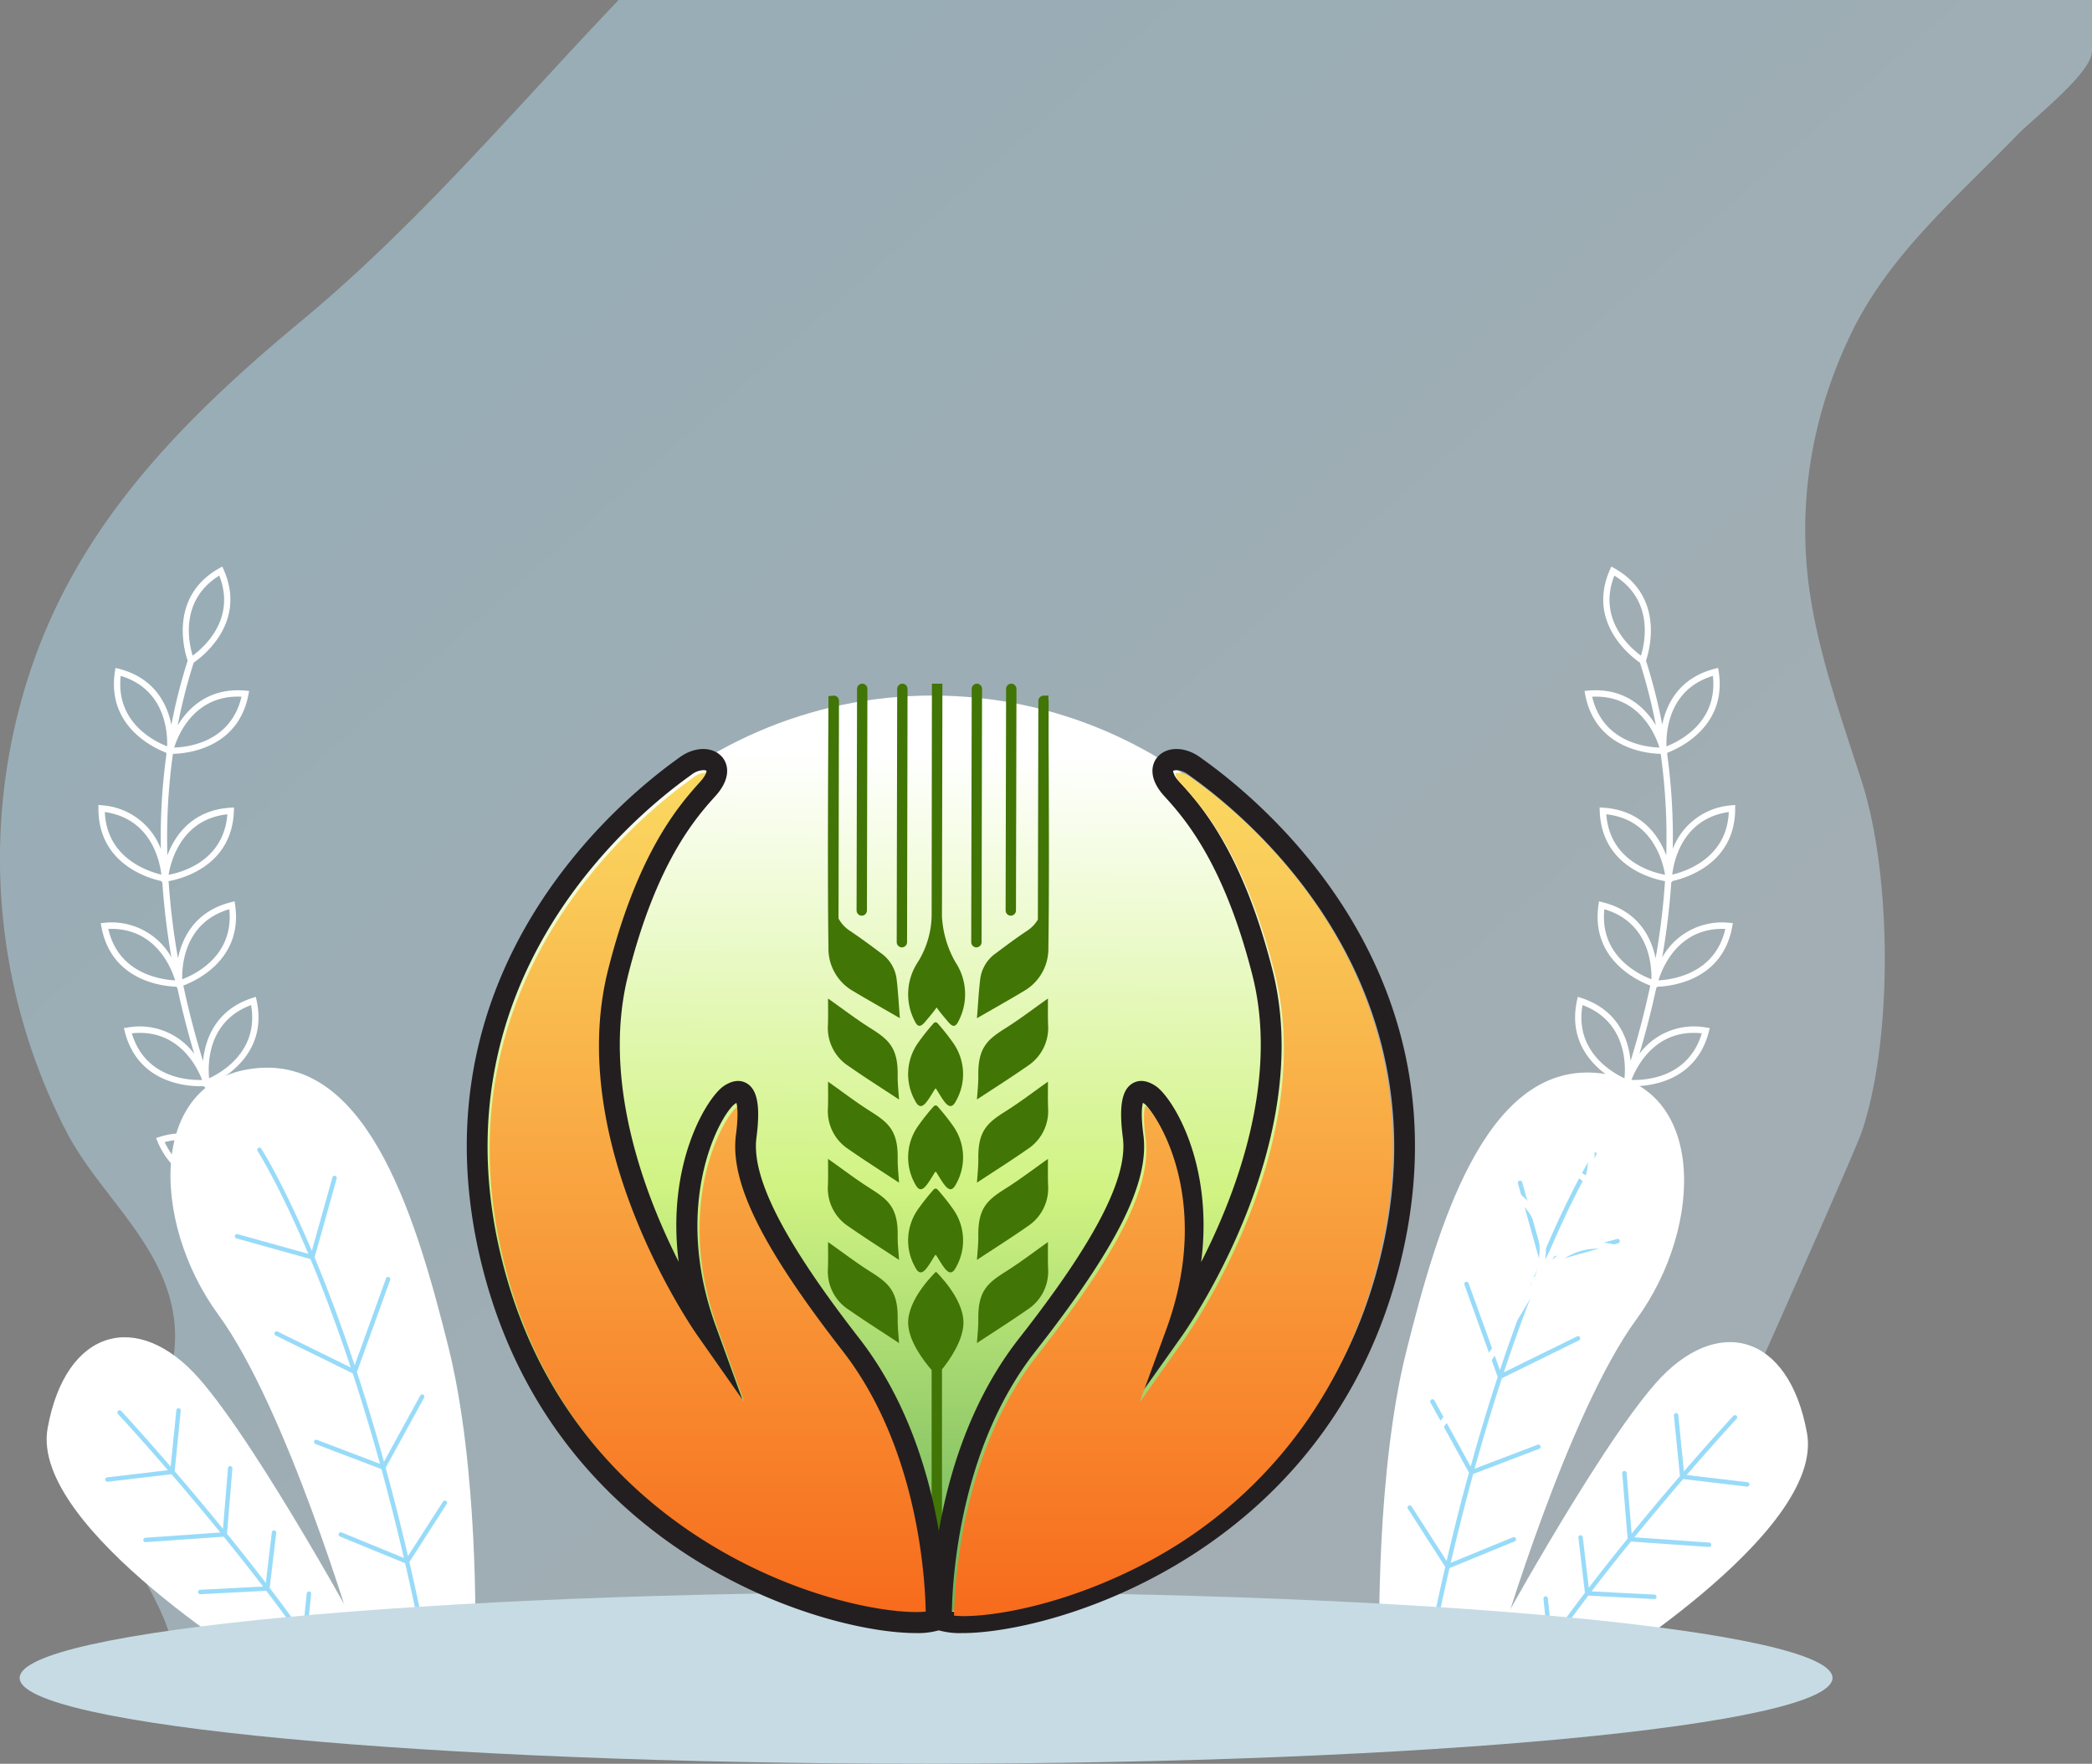 <svg xmlns="http://www.w3.org/2000/svg" xmlns:xlink="http://www.w3.org/1999/xlink" width="431.623" height="363.895" viewBox="0 0 431.623 363.895">
  <rect x="0" y="0" width="431.623" height="363.895" fill="#808080" stroke="none"/>
  <defs>
    <linearGradient id="linear-gradient" x1="0.32" x2="0.886" y2="0.52" gradientUnits="objectBoundingBox">
      <stop offset="0" stop-color="#b5e2f6"/>
      <stop offset="1" stop-color="#cae4ef"/>
    </linearGradient>
    <linearGradient id="linear-gradient-2" x1="0.511" y1="0.063" x2="0.5" y2="1.027" gradientUnits="objectBoundingBox">
      <stop offset="0" stop-color="#fff"/>
      <stop offset="0.496" stop-color="#d0f382"/>
      <stop offset="1" stop-color="#65ae57"/>
    </linearGradient>
    <linearGradient id="linear-gradient-3" x1="0.5" x2="0.5" y2="1" gradientUnits="objectBoundingBox">
      <stop offset="0" stop-color="#fad961"/>
      <stop offset="1" stop-color="#f76b1c"/>
    </linearGradient>
  </defs>
  <g id="Group_5984" data-name="Group 5984" transform="translate(10367 12626.994)">
    <g id="Group_4795" data-name="Group 4795" transform="translate(-10567 -20061)">
      <path id="Path_20888" data-name="Path 20888" d="M411.911,85.587a89.924,89.924,0,0,0-2.7,34.051c1.651,14.336,6.729,28.185,11.165,42.078,6.1,19.1,6.408,52.63,0,71.913-2.243,6.747-53.458,120.514-53.475,121.01,0,0,72.062.027,0,.035s-287.777,0-288.252,0c-3.379-.025-6.8-14.226-7.177-15.925C69,327.7,56.684,315.891,61.808,305.519c7.274-14.725,14.855-26.43,7.518-42.627C64.5,252.237,55.163,243.983,49.819,233.63a122.792,122.792,0,0,1-8.843-90.176C50.191,111.36,71.358,88.893,98.328,66.53c24.221-20.083,44.207-43.935,65.5-66.247H467.816s0,10.64,0,10.652c-.117,4.439-12.063,13.74-15.352,17.128-12.728,13.108-26.294,24.639-34.12,40.57a95.969,95.969,0,0,0-6.433,16.954" transform="translate(163.807 7433.723)" opacity="0.46" fill="url(#linear-gradient)"/>
      <path id="Path_20894" data-name="Path 20894" d="M110.73,324.053a251.193,251.193,0,0,1-25.47-36.592l.005,0-.1-.167c2.1-1.693,10.062-9.022,4.877-19.245l-.325-.642-.608.386c-6.581,4.182-7.248,10.312-6.706,14.6-1.831-3.338-3.655-6.823-5.429-10.448q-1.286-2.631-2.565-5.421l.086-.023-.081-.178c2.276-1.454,10.99-7.864,6.959-18.594l-.254-.674-.647.318c-7.226,3.545-8.415,9.845-8.255,14.193-2.065-4.823-4.051-9.939-5.865-15.3,2.552-1.169,11.917-6.281,9.472-17.386l-.154-.7-.685.222c-7.746,2.507-9.779,8.689-10.206,13.023-1.552-5.016-2.925-10.221-4.064-15.568,2.637-.99,12.328-5.422,10.682-16.665l-.1-.712-.7.173C63.1,210.5,60.494,216,59.616,220.228a148.728,148.728,0,0,1-1.936-15.912c2.8-.51,13.078-3.152,13.47-14.482l.024-.719-.718.044c-7.966.494-11.49,5.77-13.031,9.831a125.076,125.076,0,0,1,1.144-20.937c2.687-.059,13.458-1,15.588-12.274l.133-.707-.718-.065c-7.523-.68-11.762,3.489-14.01,7.146a112.684,112.684,0,0,1,3.294-12.924c1.554-1.059,11.072-8.113,6.189-19.163l-.289-.659-.629.353c-10.564,5.945-7.111,17.356-6.519,19.071a114.214,114.214,0,0,0-3.354,13.193c-.869-4.213-3.452-9.631-10.836-11.526l-.7-.179-.112.711c-1.766,11.326,8.069,15.832,10.593,16.793l-.043.191.089.005a125.887,125.887,0,0,0-1.166,19.652,14.046,14.046,0,0,0-12.162-9.006l-.716-.071,0,.72c-.03,11.464,10.376,14.426,13.015,14.993l-.014.195.176-.017a150.232,150.232,0,0,0,1.88,15.555A14.152,14.152,0,0,0,44.4,212.91l-.718.058.127.708c2.022,11.29,12.8,12.339,15.487,12.423l.021.2.149-.043c1,4.685,2.183,9.256,3.5,13.688a14,14,0,0,0-13.807-5.422l-.712.109.179.7c2.62,10.324,12.146,11.3,15.645,11.3.273,0,.493-.007.688-.014L65,246.8l.142-.052c1.648,4.866,3.435,9.537,5.3,13.968A14.035,14.035,0,0,0,55.783,257.1l-.689.209.273.665c3.205,7.767,9.834,9.166,14.193,9.166a20,20,0,0,0,3.553-.312q1.343,2.945,2.7,5.72c1.672,3.416,3.386,6.7,5.114,9.868a14.1,14.1,0,0,0-15.295-2.248l-.661.284.345.631a14.043,14.043,0,0,0,12.977,7.672,20.237,20.237,0,0,0,5.659-.827l.082.178.063-.043a253,253,0,0,0,25.653,36.855.653.653,0,1,0,.979-.865M74.692,229.885c1.671,9.519-6.115,13.932-8.655,15.1-.273-2.782-.4-11.732,8.655-15.1M70.2,210.11c.986,9.614-7.1,13.46-9.712,14.447-.075-2.8.437-11.732,9.712-14.447m-.4-19.585c-.746,9.626-9.368,11.968-12.128,12.474.455-2.744,2.64-11.462,12.128-12.474m2.161-24.284c.25,0,.5.005.757.017-2.2,9.413-11.094,10.414-13.888,10.494.818-2.6,4.056-10.511,13.132-10.511m8.432,82.644c3.005,9.175-4.056,14.648-6.409,16.173-.635-2.708-1.962-11.6,6.409-16.173M68.133,141.276c3.521,9-3.238,14.866-5.494,16.516-.82-2.673-2.718-11.419,5.494-16.516M47.8,161.964c9.249,2.8,9.675,11.743,9.574,14.537-2.606-1.01-10.651-4.933-9.574-14.537m-3.28,28.092c9.555,1.367,11.337,10.121,11.664,12.909-2.707-.631-11.268-3.376-11.664-12.909m.719,24.113c9.627-.361,12.964,7.932,13.785,10.615-2.779-.137-11.691-1.307-13.785-10.615m4.85,21.546c9.609-1.052,13.507,7,14.511,9.613-2.8.088-11.733-.359-14.511-9.613m6.781,22.44c9.023-2.325,13.992,4.481,15.56,7.158.042.1.086.193.129.289-2.783.46-11.682,1.169-15.69-7.447M89.2,269.3c3.992,8.791-2.426,15-4.6,16.78-.927-2.623-3.222-11.313,4.6-16.78M66.833,281.095c9.036-3.418,14.831,3.4,16.452,5.68-2.681.791-11.448,2.588-16.452-5.68" transform="translate(177.109 7411.488)" fill="#fff"/>
      <g id="Group_4736" data-name="Group 4736" transform="translate(-10 7314)">
        <g id="Group_3305" data-name="Group 3305" transform="translate(27 -4)">
          <path id="Path_12" data-name="Path 12" d="M68.6,427.8s-13.843-46.929-27.986-66.252-14.5-49.192,8.485-50.874,32.691,32.4,38.974,57.434S93.649,427.8,93.649,427.8Z" transform="translate(187.409 33.671)" fill="#fff"/>
          <path id="Path_13" data-name="Path 13" d="M88.88,401.568a.457.457,0,0,0-.631.137l-7.219,11.234q-2.263-9.7-4.611-18.2l7.945-14.489a.457.457,0,0,0-.8-.439l-7.492,13.663c-1.863-6.718-3.739-12.877-5.583-18.493l6.868-19.021a.456.456,0,0,0-.274-.585.461.461,0,0,0-.585.273l-6.474,17.93c-2.911-8.758-5.728-16.159-8.269-22.259l4.558-16.252a.457.457,0,1,0-.88-.246l-4.246,15.143c-6.017-14.227-10.349-20.96-10.44-21.1a.457.457,0,0,0-.764.5c.091.139,4.444,6.911,10.479,21.226L45.89,346.529a.457.457,0,1,0-.245.88l15.266,4.26c2.548,6.119,5.378,13.554,8.3,22.364L54.1,366.609a.457.457,0,0,0-.4.82l15.918,7.821c1.858,5.663,3.75,11.878,5.63,18.667l-12.989-4.946a.456.456,0,1,0-.324.853l13.612,5.183q2.348,8.564,4.638,18.327l-12.846-5.267a.457.457,0,0,0-.346.846l13.443,5.511q1.573,6.823,3.082,14.231a.458.458,0,0,0,.448.366.439.439,0,0,0,.09-.009.457.457,0,0,0,.357-.539q-1.508-7.449-3.1-14.292l7.7-11.982a.457.457,0,0,0-.137-.631" transform="translate(186.15 32.107)" fill="#98dbf9"/>
        </g>
        <g id="Group_3306" data-name="Group 3306" transform="translate(-93.638 88.536) rotate(-16)">
          <path id="Path_14" data-name="Path 14" d="M74.332,431.733h-20.7S13.935,389.1,23.225,370.2s24.75-18.447,32.881-1.269,18.225,62.8,18.225,62.8" transform="translate(188.186 29.735)" fill="#fff"/>
          <path id="Path_15" data-name="Path 15" d="M66.762,418.81a.458.458,0,0,0-.593.255l-3.022,7.576c-1.269-3.6-2.62-7.213-4.01-10.775l4.419-10.527a.457.457,0,1,0-.842-.353l-4.054,9.66c-1.617-4.1-3.274-8.122-4.906-11.955l4.781-12.634a.456.456,0,0,0-.854-.322l-4.444,11.742c-2.229-5.2-4.388-10.007-6.305-14.169l4.646-11.658a.457.457,0,1,0-.849-.339L46.4,386.165c-3.841-8.289-6.577-13.708-6.643-13.839a.457.457,0,1,0-.815.414c.067.132,2.835,5.614,6.709,13.982L33.2,384.693a.456.456,0,1,0-.147.9l13.068,2.128c1.938,4.206,4.123,9.076,6.374,14.335L37.342,398.84a.457.457,0,1,0-.19.894l15.777,3.349c1.655,3.886,3.334,7.964,4.971,12.127l-12.653-2.934a.457.457,0,0,0-.206.891L58.3,416.24c1.41,3.615,2.78,7.284,4.065,10.934l-9.052-3.331A.457.457,0,0,0,53,424.7l9.758,3.591q.818,2.356,1.586,4.694a.456.456,0,0,0,.434.315.482.482,0,0,0,.142-.022.458.458,0,0,0,.292-.576q-.77-2.361-1.6-4.749l3.41-8.55a.456.456,0,0,0-.255-.594" transform="translate(187.246 28.346)" fill="#98dbf9"/>
        </g>
      </g>
      <g id="Group_4734" data-name="Group 4734" transform="translate(484.563 7655.281)">
        <g id="Group_3307" data-name="Group 3307" transform="translate(0 0)">
          <path id="Path_12-2" data-name="Path 12" d="M55.841,427.8s13.843-46.929,27.986-66.252,14.5-49.191-8.485-50.874-32.692,32.4-38.974,57.434S30.8,427.8,30.8,427.8Z" transform="translate(-30.772 -310.611)" fill="#fff"/>
          <path id="Path_13-2" data-name="Path 13" d="M45.52,401.568a.457.457,0,0,1,.631.137l7.219,11.234q2.263-9.7,4.611-18.2l-7.945-14.489a.457.457,0,0,1,.8-.439l7.492,13.663c1.863-6.718,3.739-12.877,5.583-18.493l-6.868-19.021a.456.456,0,0,1,.274-.585.461.461,0,0,1,.585.273l6.474,17.93c2.911-8.758,5.728-16.158,8.269-22.259l-4.558-16.252a.457.457,0,1,1,.88-.246l4.246,15.143c6.017-14.227,10.349-20.96,10.44-21.1a.457.457,0,0,1,.765.5c-.091.139-4.444,6.911-10.479,21.226l14.571-4.065a.457.457,0,1,1,.245.88l-15.266,4.26c-2.548,6.119-5.378,13.554-8.3,22.364L80.3,366.609a.457.457,0,0,1,.4.82L64.784,375.25c-1.858,5.663-3.75,11.878-5.63,18.667l12.989-4.946a.456.456,0,1,1,.324.853l-13.612,5.183q-2.348,8.564-4.638,18.327l12.846-5.267a.457.457,0,0,1,.346.846l-13.443,5.511q-1.573,6.823-3.082,14.231a.458.458,0,0,1-.448.366.439.439,0,0,1-.09-.009.457.457,0,0,1-.357-.539q1.508-7.449,3.1-14.292l-7.7-11.982a.457.457,0,0,1,.137-.631" transform="translate(-39.467 -312.175)" fill="#98dbf9"/>
        </g>
        <g id="Group_3308" data-name="Group 3308" transform="translate(72.607 134.132) rotate(-164)">
          <path id="Path_14-2" data-name="Path 14" d="M52.516,0h-20.7S-7.881,42.635,1.409,61.531,26.159,79.979,34.29,62.8,52.516,0,52.516,0" transform="translate(0 0.178)" fill="#fff"/>
          <path id="Path_15-2" data-name="Path 15" d="M34.1,14.491a.458.458,0,0,1-.593-.255L30.482,6.659c-1.269,3.6-2.62,7.213-4.01,10.775l4.419,10.527a.457.457,0,1,1-.842.353l-4.054-9.66c-1.617,4.1-3.274,8.122-4.906,11.955l4.781,12.634a.456.456,0,0,1-.854.322L20.572,31.823c-2.229,5.2-4.388,10.007-6.305,14.169L18.913,57.65a.457.457,0,1,1-.849.339L13.739,47.136C9.9,55.424,7.162,60.843,7.1,60.974a.457.457,0,1,1-.815-.414c.067-.132,2.835-5.615,6.709-13.982L.53,48.607a.456.456,0,1,1-.147-.9l13.068-2.128c1.938-4.206,4.123-9.076,6.374-14.335L4.677,34.461a.457.457,0,1,1-.19-.894l15.777-3.349c1.655-3.886,3.334-7.964,4.971-12.127L12.582,21.024a.457.457,0,0,1-.206-.891L25.638,17.06c1.41-3.615,2.78-7.284,4.065-10.934L20.65,9.457a.457.457,0,0,1-.316-.857l9.759-3.591q.818-2.356,1.586-4.694A.456.456,0,0,1,32.112,0a.482.482,0,0,1,.142.022A.458.458,0,0,1,32.546.6q-.77,2.361-1.6,4.749l3.41,8.55a.456.456,0,0,1-.255.594" transform="translate(9.909 0)" fill="#98dbf9"/>
        </g>
      </g>
      <path id="Path_20889" data-name="Path 20889" d="M43.367,324.052a251.193,251.193,0,0,0,25.47-36.592l-.005,0,.1-.167c-2.1-1.693-10.062-9.022-4.877-19.245l.325-.642.608.386c6.581,4.182,7.248,10.312,6.706,14.6,1.831-3.338,3.655-6.823,5.429-10.448q1.286-2.631,2.565-5.421L79.6,266.5l.081-.178c-2.276-1.454-10.991-7.864-6.959-18.594l.254-.674.647.318c7.226,3.545,8.415,9.845,8.255,14.193,2.065-4.823,4.051-9.939,5.865-15.3-2.552-1.169-11.917-6.281-9.472-17.386l.154-.7.685.222c7.746,2.507,9.779,8.689,10.206,13.023,1.552-5.016,2.925-10.221,4.064-15.568-2.637-.99-12.328-5.422-10.682-16.665l.1-.712.7.173C91,210.5,93.6,216,94.481,220.227a148.726,148.726,0,0,0,1.936-15.912c-2.8-.51-13.078-3.152-13.47-14.482l-.024-.719.718.044c7.966.494,11.49,5.77,13.031,9.831a125.074,125.074,0,0,0-1.144-20.936c-2.687-.059-13.458-1-15.588-12.274l-.133-.707.718-.065c7.523-.68,11.762,3.489,14.01,7.146a112.683,112.683,0,0,0-3.294-12.924c-1.554-1.059-11.072-8.113-6.189-19.163l.289-.659.629.353c10.564,5.945,7.111,17.356,6.519,19.071a114.212,114.212,0,0,1,3.354,13.193c.869-4.213,3.452-9.631,10.836-11.526l.7-.179.112.711c1.766,11.326-8.069,15.832-10.593,16.793l.043.191-.089.005a125.887,125.887,0,0,1,1.166,19.652,14.046,14.046,0,0,1,12.162-9.006l.716-.071,0,.72c.03,11.464-10.376,14.426-13.015,14.993l.014.195-.176-.017a150.228,150.228,0,0,1-1.88,15.555,14.152,14.152,0,0,1,13.858-7.13l.718.058-.127.708c-2.022,11.29-12.8,12.339-15.487,12.423l-.021.2-.149-.043c-1,4.685-2.183,9.256-3.5,13.688a14,14,0,0,1,13.807-5.422l.712.109-.179.7c-2.62,10.324-12.146,11.3-15.645,11.3-.273,0-.493-.007-.688-.014l-.035.195-.142-.052c-1.648,4.866-3.435,9.537-5.3,13.968A14.035,14.035,0,0,1,98.314,257.1l.689.209-.273.665c-3.205,7.767-9.834,9.166-14.193,9.166a20,20,0,0,1-3.553-.312q-1.343,2.945-2.7,5.72c-1.672,3.416-3.386,6.7-5.114,9.868a14.1,14.1,0,0,1,15.295-2.248l.661.284-.345.631A14.043,14.043,0,0,1,75.8,288.755a20.237,20.237,0,0,1-5.659-.827l-.082.178L70,288.063a252.993,252.993,0,0,1-25.653,36.855.653.653,0,1,1-.979-.865M79.4,229.884c-1.671,9.519,6.115,13.932,8.655,15.1.273-2.782.4-11.732-8.655-15.1M83.9,210.11c-.986,9.614,7.1,13.46,9.712,14.447.075-2.8-.437-11.732-9.712-14.447m.4-19.585c.746,9.626,9.368,11.968,12.128,12.474-.455-2.744-2.64-11.462-12.128-12.474m-2.161-24.284c-.25,0-.5.005-.757.017,2.2,9.413,11.094,10.414,13.888,10.494-.818-2.6-4.056-10.511-13.132-10.511M73.7,248.885c-3.005,9.175,4.056,14.648,6.409,16.173.635-2.708,1.962-11.6-6.409-16.173M85.964,141.276c-3.521,9,3.238,14.866,5.494,16.516.82-2.673,2.718-11.419-5.494-16.516m20.33,20.688c-9.249,2.8-9.675,11.743-9.574,14.537,2.606-1.01,10.651-4.933,9.574-14.537m3.28,28.092c-9.555,1.367-11.337,10.121-11.664,12.909,2.707-.631,11.268-3.376,11.664-12.909m-.719,24.113c-9.627-.361-12.964,7.932-13.785,10.615,2.779-.137,11.691-1.307,13.785-10.615m-4.85,21.546c-9.609-1.052-13.507,7-14.511,9.613,2.8.088,11.733-.359,14.511-9.613m-6.781,22.44c-9.023-2.325-13.992,4.481-15.56,7.158-.042.1-.086.193-.129.289,2.783.46,11.682,1.169,15.69-7.447M64.9,269.3c-3.992,8.791,2.426,15,4.6,16.78.927-2.623,3.222-11.313-4.6-16.78m22.364,11.793c-9.036-3.418-14.831,3.4-16.452,5.68,2.681.791,11.448,2.588,16.452-5.68" transform="translate(447.109 7411.488)" fill="#fff"/>
      <path id="Path_20890" data-name="Path 20890" d="M418.629,456.253c0,9.778-83.73,17.706-187.016,17.706S44.6,466.031,44.6,456.253s83.731-17.713,187.017-17.713,187.016,7.932,187.016,17.713" transform="translate(159.454 7323.941)" fill="#c7dbe4"/>
    </g>
    <g id="Logo-presentation" transform="translate(-10270.695 -12485.941)">
      <g id="Group-2-Copy-3" transform="translate(0)">
        <path id="Path-Copy-3" d="M.958,95.145c0,52.1,41.515,94.483,92.543,94.483s92.54-42.386,92.54-94.483S144.525.662,93.5.662.958,43.046.958,95.145Z" transform="translate(2.59 1.789)" fill-rule="evenodd" fill="url(#linear-gradient-2)"/>
        <path id="Fill-3-Copy-3" d="M25.013,54.406h0a1.081,1.081,0,0,1-1.065-1.092l.1-52.226A1.079,1.079,0,0,1,25.118,0h0a1.081,1.081,0,0,1,1.065,1.092l-.1,52.226a1.079,1.079,0,0,1-1.068,1.088" transform="translate(64.757)" fill="#417505" fill-rule="evenodd"/>
        <path id="Fill-5-Copy-3" d="M22.778,47.866h0a1.081,1.081,0,0,1-1.066-1.092l.1-45.686A1.08,1.08,0,0,1,22.881,0h0a1.078,1.078,0,0,1,1.065,1.092l-.1,45.687a1.079,1.079,0,0,1-1.068,1.088" transform="translate(58.713)" fill="#417505" fill-rule="evenodd"/>
        <path id="Fill-7-Copy-3" d="M29.164,54.406h0A1.081,1.081,0,0,1,28.1,53.314l.1-52.226A1.08,1.08,0,0,1,29.266,0h0a1.078,1.078,0,0,1,1.065,1.092l-.1,52.226a1.079,1.079,0,0,1-1.068,1.088" transform="translate(75.981)" fill="#417505" fill-rule="evenodd"/>
        <path id="Fill-9-Copy-3" d="M31.08,47.866h0a1.081,1.081,0,0,1-1.066-1.092l.1-45.686A1.077,1.077,0,0,1,31.184,0h0a1.081,1.081,0,0,1,1.065,1.092l-.1,45.687a1.079,1.079,0,0,1-1.068,1.088" transform="translate(81.161)" fill="#417505" fill-rule="evenodd"/>
        <path id="Fill-11-Copy-3" d="M31.007,53.771c-2.073-1.554-4.157-3.1-6.307-4.541a6.923,6.923,0,0,1-2.4-2.583l.1-44.893A1.072,1.072,0,0,0,21.523.7c0-.009,0-.037,0-.037l-.128.011a.469.469,0,0,0-.054-.011h0a.834.834,0,0,0-.128.026l-.982.083c-.07,14.03-.213,39.005,0,51.768A10.064,10.064,0,0,0,25.1,61.507c3.168,1.9,6.39,3.708,9.864,5.716-.224-2.76-.359-5.48-.688-8.175a7.717,7.717,0,0,0-3.269-5.278" transform="translate(54.395 1.789)" fill="#417505" fill-rule="evenodd"/>
        <path id="Fill-13-Copy-3" d="M28.8,23.6c-2.9-1.827-5.639-3.932-8.658-6.06,0,1.724.043,3.292-.021,5.41a9.343,9.343,0,0,0,4.215,8.5c3.421,2.391,6.95,4.617,10.458,6.932-.1-1.461-.306-3.379-.282-4.922C34.6,27.6,32.579,25.974,28.8,23.6" transform="translate(54.396 47.421)" fill="#417505" fill-rule="evenodd"/>
        <path id="Fill-15-Copy-3" d="M28.8,28.228c-2.9-1.827-5.639-3.932-8.658-6.06,0,1.724.043,3.292-.021,5.411a9.343,9.343,0,0,0,4.215,8.5c3.421,2.391,6.95,4.617,10.458,6.932-.1-1.461-.306-3.379-.282-4.922.087-5.855-1.933-7.477-5.712-9.855" transform="translate(54.396 59.947)" fill="#417505" fill-rule="evenodd"/>
        <path id="Fill-17-Copy-3" d="M28.8,32.528c-2.9-1.827-5.639-3.932-8.658-6.06,0,1.724.043,3.292-.021,5.411a9.343,9.343,0,0,0,4.215,8.5c3.421,2.391,6.95,4.617,10.458,6.932-.1-1.46-.306-3.379-.282-4.922.087-5.855-1.933-7.477-5.712-9.855" transform="translate(54.396 71.579)" fill="#417505" fill-rule="evenodd"/>
        <path id="Fill-19-Copy-3" d="M28.8,37.16c-2.9-1.827-5.639-3.932-8.658-6.06,0,1.724.043,3.292-.021,5.41a9.343,9.343,0,0,0,4.215,8.5c3.421,2.391,6.95,4.617,10.458,6.932-.1-1.46-.306-3.379-.282-4.922.087-5.855-1.933-7.477-5.712-9.855" transform="translate(54.396 84.105)" fill="#417505" fill-rule="evenodd"/>
        <path id="Fill-21-Copy-3" d="M43.152,52.554c.173-10.431.111-29.095.043-43.227l.017-7.558a1.074,1.074,0,0,0-.055-.288c0-.268,0-.56,0-.82l-.965.022c-.015,0-.026-.007-.041-.007h0c-.017,0-.032.009-.049.009l-.2.007V.727a1.072,1.072,0,0,0-.818,1.038l-.1,45.115a7.045,7.045,0,0,1-2.3,2.365c-2.152,1.437-4.234,2.986-6.307,4.541A7.716,7.716,0,0,0,29.1,59.063c-.329,2.7-.463,5.415-.688,8.175,3.474-2.008,6.7-3.817,9.864-5.716a10.063,10.063,0,0,0,4.872-8.968" transform="translate(76.845 1.789)" fill="#417505" fill-rule="evenodd"/>
        <path id="Fill-23-Copy-3" d="M43.067,17.535c-3.019,2.128-5.754,4.234-8.658,6.06-3.777,2.378-5.8,4-5.712,9.855.024,1.545-.186,3.462-.282,4.922,3.508-2.315,7.037-4.541,10.458-6.93a9.35,9.35,0,0,0,4.217-8.5c-.064-2.119-.024-3.684-.024-5.41" transform="translate(76.845 47.421)" fill="#417505" fill-rule="evenodd"/>
        <path id="Fill-25-Copy-3" d="M43.067,22.167c-3.019,2.128-5.754,4.234-8.658,6.06-3.777,2.378-5.8,4-5.712,9.855.024,1.545-.186,3.462-.282,4.922,3.508-2.315,7.037-4.541,10.458-6.93a9.35,9.35,0,0,0,4.217-8.5c-.064-2.119-.024-3.684-.024-5.411" transform="translate(76.845 59.947)" fill="#417505" fill-rule="evenodd"/>
        <path id="Fill-27-Copy-3" d="M43.067,26.469c-3.019,2.127-5.754,4.233-8.658,6.06-3.777,2.379-5.8,4-5.712,9.855.024,1.546-.186,3.462-.282,4.922,3.508-2.315,7.037-4.541,10.458-6.93a9.35,9.35,0,0,0,4.217-8.5c-.064-2.119-.024-3.684-.024-5.411" transform="translate(76.845 71.579)" fill="#417505" fill-rule="evenodd"/>
        <path id="Fill-29-Copy-3" d="M43.067,31.1c-3.019,2.127-5.754,4.233-8.658,6.06-3.777,2.379-5.8,4-5.712,9.855.024,1.546-.186,3.462-.282,4.922,3.508-2.315,7.037-4.541,10.458-6.93a9.35,9.35,0,0,0,4.217-8.5c-.064-2.119-.024-3.684-.024-5.41" transform="translate(76.845 84.105)" fill="#417505" fill-rule="evenodd"/>
        <path id="Fill-31-Copy-3" d="M31.558,47.986,31.652,0H29.485l-.058,47.986a18.784,18.784,0,0,1-2.844,9.463,11.984,11.984,0,0,0-.626,12.2c.662,1.351,1.268,1.171,2.231,0,.784-.951,1.467-1.7,2.27-2.843.8,1.145,1.488,1.892,2.27,2.843.963,1.171,1.57,1.351,2.231,0a11.984,11.984,0,0,0-.626-12.2,21.232,21.232,0,0,1-2.776-9.463" transform="translate(66.483)" fill="#417505" fill-rule="evenodd"/>
        <path id="Fill-33-Copy-3" d="M30.247,18.861l-.009,0v.006a.55.55,0,0,0-.331.122,44.366,44.366,0,0,0-3.143,3.93,11.2,11.2,0,0,0-.781,12.075c.734,1.48,1.48,1.526,2.489.181.609-.809,1.1-1.691,1.653-2.555a.139.139,0,0,1,.243,0c.549.863,1.044,1.746,1.652,2.555,1.01,1.345,1.755,1.3,2.49-.181a11.2,11.2,0,0,0-.782-12.075,44.426,44.426,0,0,0-3.143-3.93.551.551,0,0,0-.331-.122v-.006l-.009,0" transform="translate(66.483 51)" fill="#417505" fill-rule="evenodd"/>
        <path id="Fill-35-Copy-3" d="M25.984,39.624c.734,1.48,1.48,1.528,2.489.183.609-.811,1.1-1.694,1.655-2.557a.318.318,0,0,1,.12-.07.322.322,0,0,1,.122.07c.549.863,1.044,1.746,1.655,2.557,1.008,1.345,1.755,1.3,2.487-.183A11.2,11.2,0,0,0,33.73,27.55a44.746,44.746,0,0,0-3.141-3.93.575.575,0,0,0-.333-.122v-.006l-.009,0-.009,0V23.5a.567.567,0,0,0-.331.122,44.366,44.366,0,0,0-3.143,3.93,11.2,11.2,0,0,0-.781,12.075" transform="translate(66.483 63.526)" fill="#417505" fill-rule="evenodd"/>
        <path id="Fill-37-Copy-3" d="M25.984,44.256c.734,1.48,1.48,1.528,2.489.183.609-.811,1.1-1.694,1.655-2.557a.318.318,0,0,1,.12-.07.322.322,0,0,1,.122.07c.549.863,1.044,1.746,1.655,2.557,1.008,1.345,1.755,1.3,2.487-.183a11.2,11.2,0,0,0-.782-12.075,44.745,44.745,0,0,0-3.141-3.93.575.575,0,0,0-.333-.122v-.006l-.009,0-.009,0v.006a.567.567,0,0,0-.331.122,44.365,44.365,0,0,0-3.143,3.93,11.2,11.2,0,0,0-.781,12.075" transform="translate(66.483 76.053)" fill="#417505" fill-rule="evenodd"/>
        <path id="Fill-39-Copy-3" d="M30.328,32.755s-5.744,5.382-5.744,10.472c0,3.725,3.149,7.848,4.843,9.8V90.6h2.135V52.9c1.605-1.995,4.433-6.025,4.433-9.677,0-5.09-5.667-10.472-5.667-10.472" transform="translate(66.483 88.579)" fill="#417505" fill-rule="evenodd"/>
        <path id="Path-Copy-4" d="M43.348,5.9l-.472.342C30.21,15.35-10,49.465,4.316,106.317c8.494,33.743,30.426,51.764,47.329,60.941,17.988,9.77,34.44,11.916,40.033,11.316-.128-6.969-1.648-33.838-17.081-53.691-16.737-21.542-23.341-34.9-22.075-44.659.536-4.135.29-5.91.1-6.6-3.177,2.151-13.546,20.45-4.281,46l5.509,15.19L44.6,121.646c-1.127-1.6-27.472-39.668-18.469-75.455,6.188-24.578,14.88-34.24,19.056-38.883,1.17-1.3,1.283-2.082,1.249-2.219a1.1,1.1,0,0,0-.619-.126A4.207,4.207,0,0,0,43.348,5.9Z" transform="translate(3.454 13.421)" fill-rule="evenodd" fill="url(#linear-gradient-3)"/>
        <path id="Fill-41-Copy-3" d="M30.149,181.608c5.686.632,22.5-1.565,40.817-11.523,16.912-9.189,38.859-27.185,47.385-60.734C132.79,52.505,92.212,18.39,79.434,9.287l-.478-.342c-1.6-1.19-2.963-.99-3.183-.765a4.212,4.212,0,0,0,1.288,2.16c4.215,4.641,12.988,14.3,19.231,38.885,9.087,35.792-17.5,73.862-18.635,75.466L68.4,137.746l5.525-15.1c9.9-27.048-2.363-44.682-4.065-45.828a3.122,3.122,0,0,0-.29-.177c-.2.676-.453,2.442.092,6.614,1.277,9.764-5.387,23.122-22.282,44.666-15.567,19.85-17.1,46.715-17.231,53.682m2.152,4.434a15.844,15.844,0,0,1-5-.608l-1.381-.5-.045-1.491c-.04-1.382-.769-34.087,18.174-58.243,15.665-19.977,22.46-33.121,21.379-41.366-.824-6.328-.246-9.764,1.885-11.139.961-.621,2.588-1.044,4.87.469,3.4,2.254,12.049,15.876,9.393,36.345C88.713,95.545,97.7,72.127,92.157,50.317,86.183,26.8,77.9,17.684,73.927,13.3,70.793,9.849,71.177,6.9,72.584,5.28c1.949-2.241,5.773-2.18,8.891.144l.4.29c13.349,9.509,55.737,45.163,40.6,104.729-8.914,35.083-31.843,53.892-49.509,63.489-16.347,8.886-32.189,12.109-40.672,12.109" transform="translate(69.937 9.842)" fill="#231f20" fill-rule="evenodd"/>
        <path id="Fill-43-Copy-3" d="M48.83,8a4.208,4.208,0,0,0-2.47.942l-.472.342C33.222,18.383-6.986,52.5,7.328,109.35c8.493,33.742,30.426,51.764,47.329,60.941,17.988,9.77,34.44,11.915,40.034,11.316-.128-6.969-1.648-33.839-17.081-53.691-16.737-21.542-23.341-34.9-22.075-44.659.536-4.135.29-5.91.1-6.6-.075.044-.16.094-.256.159-2.921,1.993-13.289,20.291-4.025,45.839l5.509,15.189-9.245-13.162c-1.127-1.6-27.472-39.667-18.469-75.455,6.188-24.578,14.88-34.24,19.056-38.883,1.17-1.3,1.284-2.082,1.249-2.219A1.1,1.1,0,0,0,48.83,8m3.82,166.145c-17.659-9.589-40.578-28.423-49.46-63.705C-11.8,50.878,30.2,15.222,43.43,5.713l.4-.29c3.081-2.313,6.873-2.385,8.827-.168,1.414,1.609,1.813,4.567-1.309,8.037C47.4,17.672,39.2,26.788,33.282,50.309,27.8,72.1,36.651,95.46,43.719,109.429,41.116,89,49.671,75.415,53.036,73.166c2.263-1.513,3.884-1.094,4.84-.482,2.129,1.367,2.712,4.8,1.89,11.144-1.067,8.251,5.665,21.4,21.189,41.379C99.727,149.358,99,182.058,98.963,183.436l-.043,1.491-1.377.5a15.607,15.607,0,0,1-4.941.606C84.267,186.035,68.723,182.869,52.65,174.141Z" transform="translate(0 9.842)" fill="#231f20" fill-rule="evenodd"/>
        <path id="Clip-52-Copy-3" d="M72.782,5.135a1.134,1.134,0,0,1,.722-.172,4.213,4.213,0,0,1,2.463.937l.476.345c12.786,9.116,52.566,42.932,38.12,99.868-8.529,33.608-29.67,52-46.589,61.2-18.331,9.975-35.147,12.176-40.835,11.542.128-6.979,1.664-33.887,17.239-53.771C61.28,103.5,67.946,90.122,66.669,80.34c-.547-4.18-.29-5.948-.094-6.627.081.046.18.1.291.179C68.57,75.04,80.832,92.7,70.934,119.8L65.4,134.918l9.261-13.077C75.8,120.234,102.4,82.1,93.306,46.248,87.061,21.621,78.284,11.946,74.068,7.3A4.22,4.22,0,0,1,72.782,5.135Z" transform="translate(73.391 13.421)" fill="url(#linear-gradient-3)"/>
      </g>
    </g>
  </g>
</svg>

